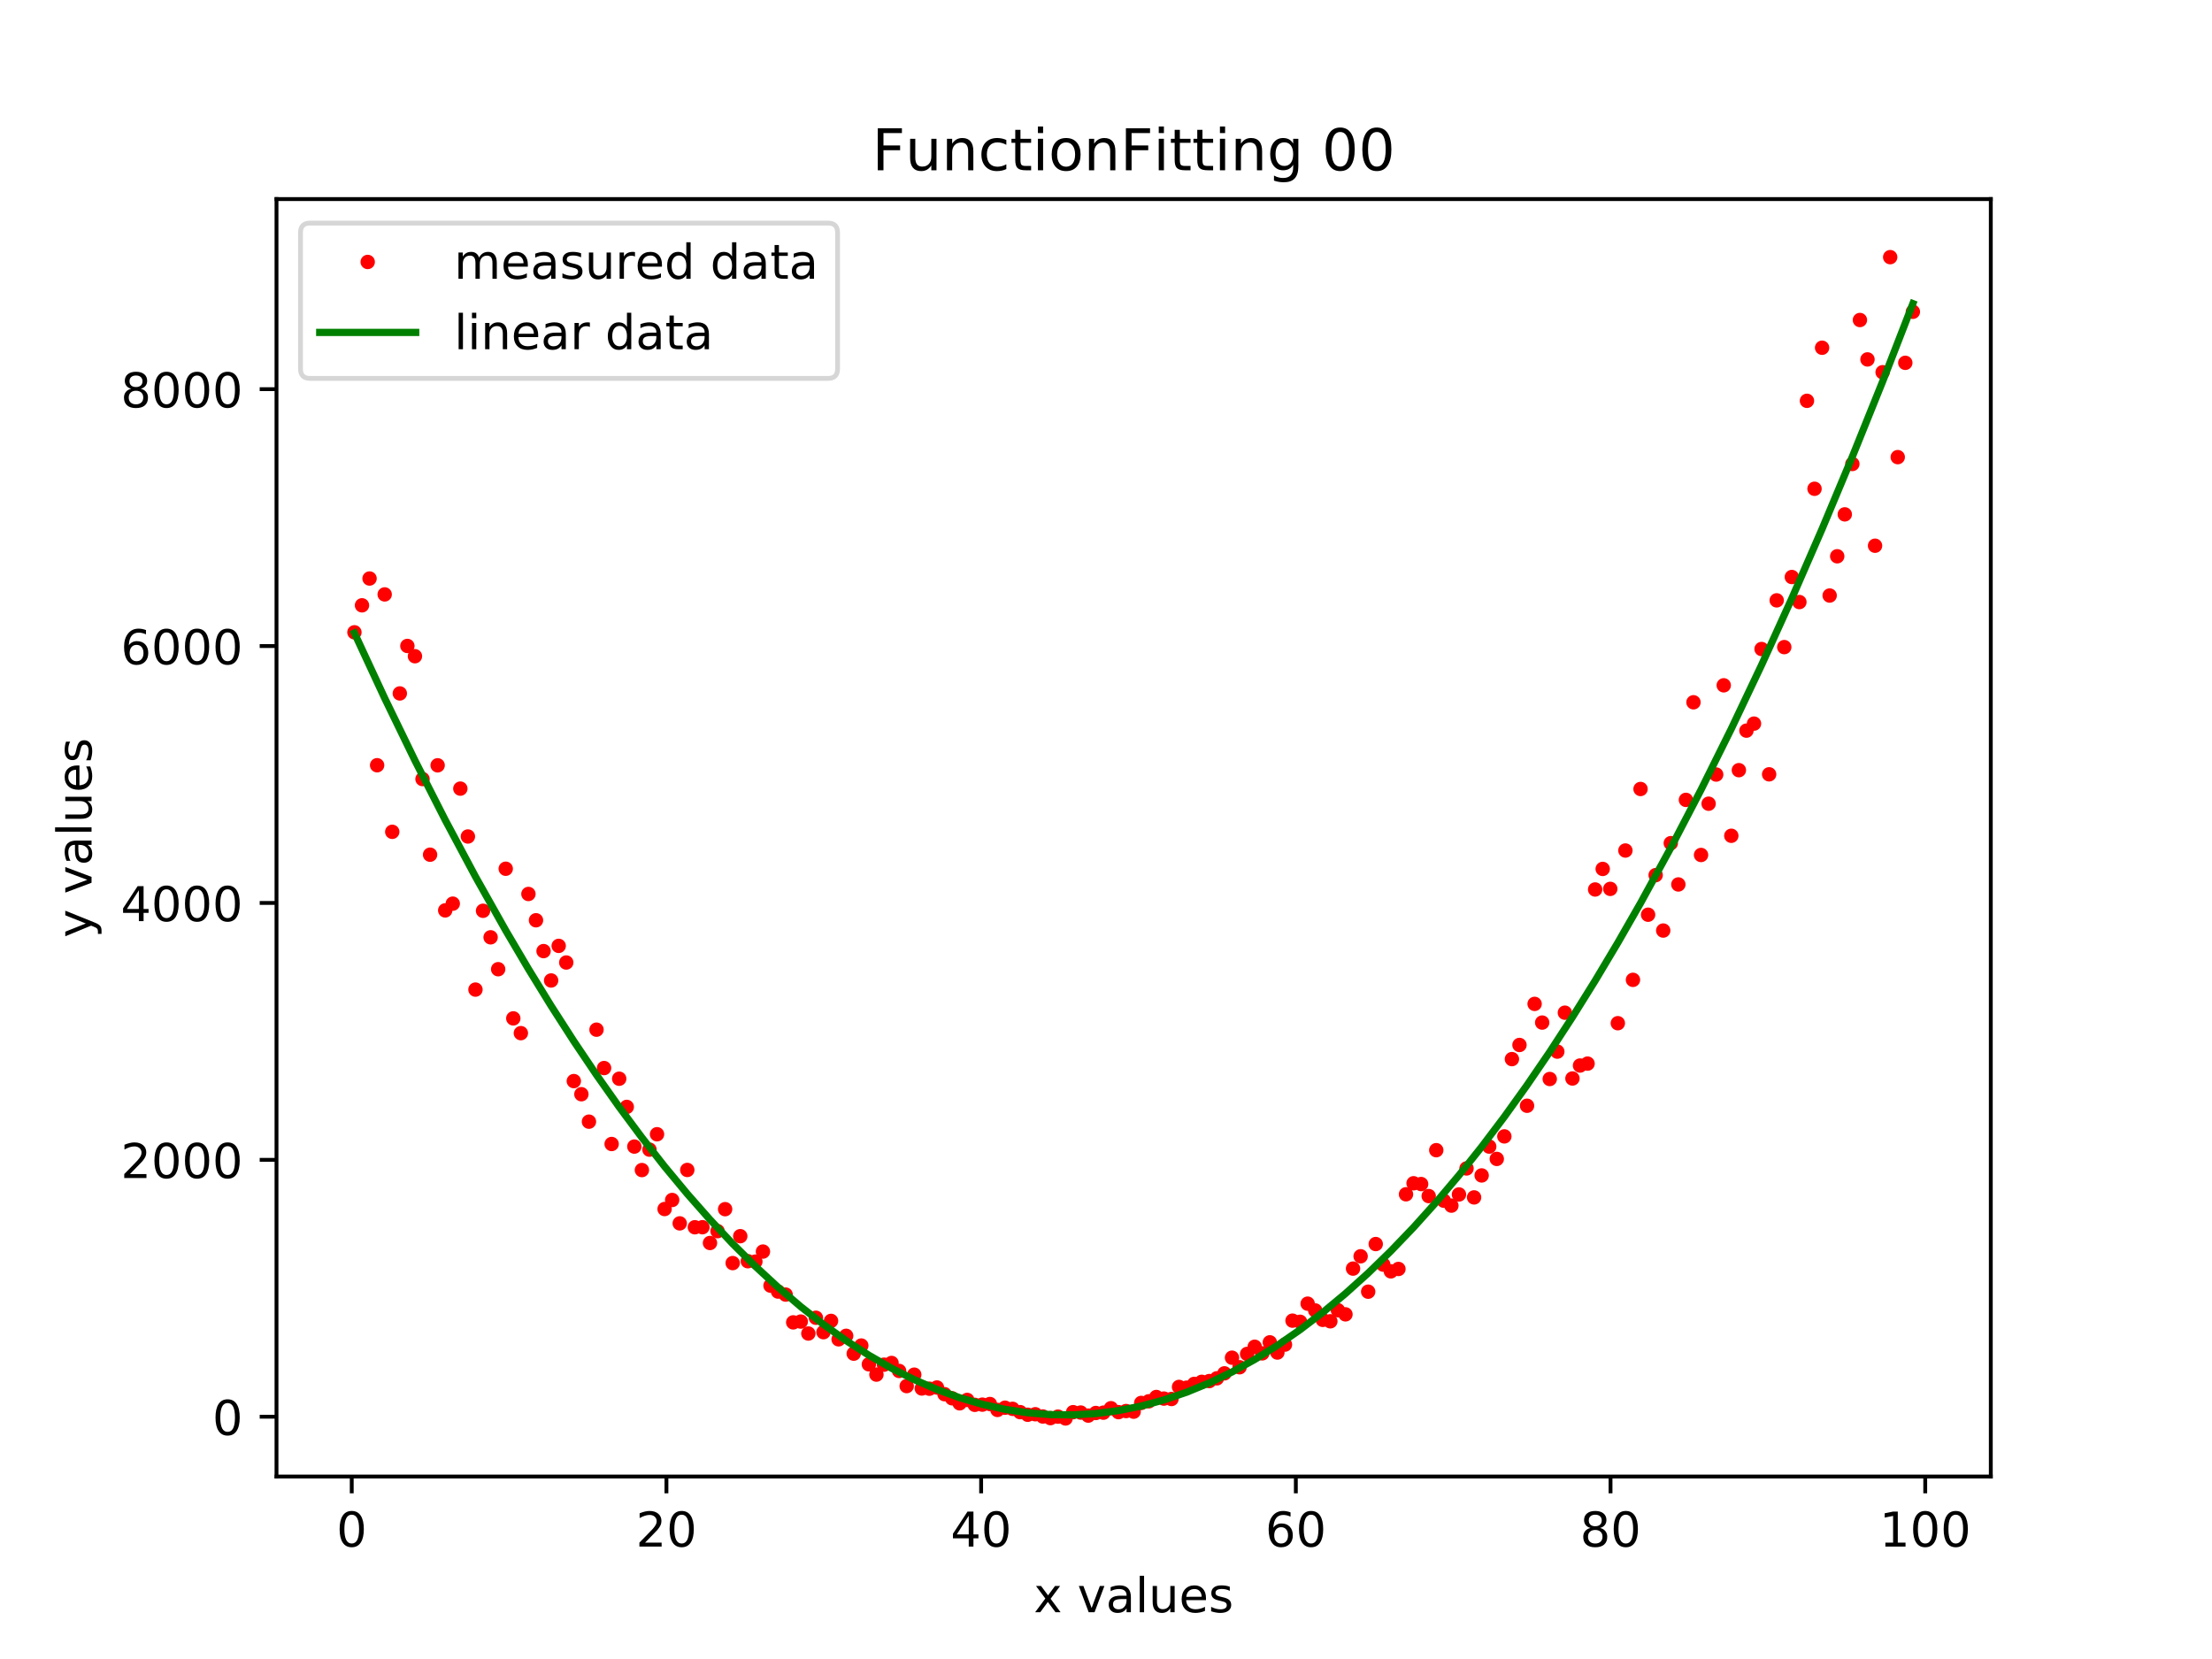 <?xml version="1.0" encoding="utf-8" standalone="no"?>
<!DOCTYPE svg PUBLIC "-//W3C//DTD SVG 1.1//EN"
  "http://www.w3.org/Graphics/SVG/1.1/DTD/svg11.dtd">
<!-- Created with matplotlib (https://matplotlib.org/) -->
<svg height="345.6pt" version="1.1" viewBox="0 0 460.8 345.6" width="460.8pt" xmlns="http://www.w3.org/2000/svg" xmlns:xlink="http://www.w3.org/1999/xlink">
 <defs>
  <style type="text/css">
*{stroke-linecap:butt;stroke-linejoin:round;}
  </style>
 </defs>
 <g id="figure_1">
  <g id="patch_1">
   <path d="M 0 345.6 
L 460.8 345.6 
L 460.8 0 
L 0 0 
z
" style="fill:#ffffff;"/>
  </g>
  <g id="axes_1">
   <g id="patch_2">
    <path d="M 57.6 307.584 
L 414.72 307.584 
L 414.72 41.472 
L 57.6 41.472 
z
" style="fill:#ffffff;"/>
   </g>
   <g id="matplotlib.axis_1">
    <g id="xtick_1">
     <g id="line2d_1">
      <defs>
       <path d="M 0 0 
L 0 3.5 
" id="mbe3a68abc4" style="stroke:#000000;stroke-width:0.8;"/>
      </defs>
      <g>
       <use style="stroke:#000000;stroke-width:0.8;" x="73.273" xlink:href="#mbe3a68abc4" y="307.584"/>
      </g>
     </g>
     <g id="text_1">
      <!-- 0 -->
      <defs>
       <path d="M 31.781 66.406 
Q 24.172 66.406 20.328 58.906 
Q 16.5 51.422 16.5 36.375 
Q 16.5 21.391 20.328 13.891 
Q 24.172 6.391 31.781 6.391 
Q 39.453 6.391 43.281 13.891 
Q 47.125 21.391 47.125 36.375 
Q 47.125 51.422 43.281 58.906 
Q 39.453 66.406 31.781 66.406 
z
M 31.781 74.219 
Q 44.047 74.219 50.516 64.516 
Q 56.984 54.828 56.984 36.375 
Q 56.984 17.969 50.516 8.266 
Q 44.047 -1.422 31.781 -1.422 
Q 19.531 -1.422 13.062 8.266 
Q 6.594 17.969 6.594 36.375 
Q 6.594 54.828 13.062 64.516 
Q 19.531 74.219 31.781 74.219 
z
" id="DejaVuSans-48"/>
      </defs>
      <g transform="translate(70.092 322.182)scale(0.1 -0.1)">
       <use xlink:href="#DejaVuSans-48"/>
      </g>
     </g>
    </g>
    <g id="xtick_2">
     <g id="line2d_2">
      <g>
       <use style="stroke:#000000;stroke-width:0.8;" x="138.831" xlink:href="#mbe3a68abc4" y="307.584"/>
      </g>
     </g>
     <g id="text_2">
      <!-- 20 -->
      <defs>
       <path d="M 19.188 8.297 
L 53.609 8.297 
L 53.609 0 
L 7.328 0 
L 7.328 8.297 
Q 12.938 14.109 22.625 23.891 
Q 32.328 33.688 34.812 36.531 
Q 39.547 41.844 41.422 45.531 
Q 43.312 49.219 43.312 52.781 
Q 43.312 58.594 39.234 62.25 
Q 35.156 65.922 28.609 65.922 
Q 23.969 65.922 18.812 64.312 
Q 13.672 62.703 7.812 59.422 
L 7.812 69.391 
Q 13.766 71.781 18.938 73 
Q 24.125 74.219 28.422 74.219 
Q 39.75 74.219 46.484 68.547 
Q 53.219 62.891 53.219 53.422 
Q 53.219 48.922 51.531 44.891 
Q 49.859 40.875 45.406 35.406 
Q 44.188 33.984 37.641 27.219 
Q 31.109 20.453 19.188 8.297 
z
" id="DejaVuSans-50"/>
      </defs>
      <g transform="translate(132.468 322.182)scale(0.1 -0.1)">
       <use xlink:href="#DejaVuSans-50"/>
       <use x="63.623" xlink:href="#DejaVuSans-48"/>
      </g>
     </g>
    </g>
    <g id="xtick_3">
     <g id="line2d_3">
      <g>
       <use style="stroke:#000000;stroke-width:0.8;" x="204.388" xlink:href="#mbe3a68abc4" y="307.584"/>
      </g>
     </g>
     <g id="text_3">
      <!-- 40 -->
      <defs>
       <path d="M 37.797 64.312 
L 12.891 25.391 
L 37.797 25.391 
z
M 35.203 72.906 
L 47.609 72.906 
L 47.609 25.391 
L 58.016 25.391 
L 58.016 17.188 
L 47.609 17.188 
L 47.609 0 
L 37.797 0 
L 37.797 17.188 
L 4.891 17.188 
L 4.891 26.703 
z
" id="DejaVuSans-52"/>
      </defs>
      <g transform="translate(198.026 322.182)scale(0.1 -0.1)">
       <use xlink:href="#DejaVuSans-52"/>
       <use x="63.623" xlink:href="#DejaVuSans-48"/>
      </g>
     </g>
    </g>
    <g id="xtick_4">
     <g id="line2d_4">
      <g>
       <use style="stroke:#000000;stroke-width:0.8;" x="269.946" xlink:href="#mbe3a68abc4" y="307.584"/>
      </g>
     </g>
     <g id="text_4">
      <!-- 60 -->
      <defs>
       <path d="M 33.016 40.375 
Q 26.375 40.375 22.484 35.828 
Q 18.609 31.297 18.609 23.391 
Q 18.609 15.531 22.484 10.953 
Q 26.375 6.391 33.016 6.391 
Q 39.656 6.391 43.531 10.953 
Q 47.406 15.531 47.406 23.391 
Q 47.406 31.297 43.531 35.828 
Q 39.656 40.375 33.016 40.375 
z
M 52.594 71.297 
L 52.594 62.312 
Q 48.875 64.062 45.094 64.984 
Q 41.312 65.922 37.594 65.922 
Q 27.828 65.922 22.672 59.328 
Q 17.531 52.734 16.797 39.406 
Q 19.672 43.656 24.016 45.922 
Q 28.375 48.188 33.594 48.188 
Q 44.578 48.188 50.953 41.516 
Q 57.328 34.859 57.328 23.391 
Q 57.328 12.156 50.688 5.359 
Q 44.047 -1.422 33.016 -1.422 
Q 20.359 -1.422 13.672 8.266 
Q 6.984 17.969 6.984 36.375 
Q 6.984 53.656 15.188 63.938 
Q 23.391 74.219 37.203 74.219 
Q 40.922 74.219 44.703 73.484 
Q 48.484 72.75 52.594 71.297 
z
" id="DejaVuSans-54"/>
      </defs>
      <g transform="translate(263.583 322.182)scale(0.1 -0.1)">
       <use xlink:href="#DejaVuSans-54"/>
       <use x="63.623" xlink:href="#DejaVuSans-48"/>
      </g>
     </g>
    </g>
    <g id="xtick_5">
     <g id="line2d_5">
      <g>
       <use style="stroke:#000000;stroke-width:0.8;" x="335.503" xlink:href="#mbe3a68abc4" y="307.584"/>
      </g>
     </g>
     <g id="text_5">
      <!-- 80 -->
      <defs>
       <path d="M 31.781 34.625 
Q 24.75 34.625 20.719 30.859 
Q 16.703 27.094 16.703 20.516 
Q 16.703 13.922 20.719 10.156 
Q 24.75 6.391 31.781 6.391 
Q 38.812 6.391 42.859 10.172 
Q 46.922 13.969 46.922 20.516 
Q 46.922 27.094 42.891 30.859 
Q 38.875 34.625 31.781 34.625 
z
M 21.922 38.812 
Q 15.578 40.375 12.031 44.719 
Q 8.5 49.078 8.5 55.328 
Q 8.5 64.062 14.719 69.141 
Q 20.953 74.219 31.781 74.219 
Q 42.672 74.219 48.875 69.141 
Q 55.078 64.062 55.078 55.328 
Q 55.078 49.078 51.531 44.719 
Q 48 40.375 41.703 38.812 
Q 48.828 37.156 52.797 32.312 
Q 56.781 27.484 56.781 20.516 
Q 56.781 9.906 50.312 4.234 
Q 43.844 -1.422 31.781 -1.422 
Q 19.734 -1.422 13.25 4.234 
Q 6.781 9.906 6.781 20.516 
Q 6.781 27.484 10.781 32.312 
Q 14.797 37.156 21.922 38.812 
z
M 18.312 54.391 
Q 18.312 48.734 21.844 45.562 
Q 25.391 42.391 31.781 42.391 
Q 38.141 42.391 41.719 45.562 
Q 45.312 48.734 45.312 54.391 
Q 45.312 60.062 41.719 63.234 
Q 38.141 66.406 31.781 66.406 
Q 25.391 66.406 21.844 63.234 
Q 18.312 60.062 18.312 54.391 
z
" id="DejaVuSans-56"/>
      </defs>
      <g transform="translate(329.141 322.182)scale(0.1 -0.1)">
       <use xlink:href="#DejaVuSans-56"/>
       <use x="63.623" xlink:href="#DejaVuSans-48"/>
      </g>
     </g>
    </g>
    <g id="xtick_6">
     <g id="line2d_6">
      <g>
       <use style="stroke:#000000;stroke-width:0.8;" x="401.061" xlink:href="#mbe3a68abc4" y="307.584"/>
      </g>
     </g>
     <g id="text_6">
      <!-- 100 -->
      <defs>
       <path d="M 12.406 8.297 
L 28.516 8.297 
L 28.516 63.922 
L 10.984 60.406 
L 10.984 69.391 
L 28.422 72.906 
L 38.281 72.906 
L 38.281 8.297 
L 54.391 8.297 
L 54.391 0 
L 12.406 0 
z
" id="DejaVuSans-49"/>
      </defs>
      <g transform="translate(391.517 322.182)scale(0.1 -0.1)">
       <use xlink:href="#DejaVuSans-49"/>
       <use x="63.623" xlink:href="#DejaVuSans-48"/>
       <use x="127.246" xlink:href="#DejaVuSans-48"/>
      </g>
     </g>
    </g>
    <g id="text_7">
     <!-- x values -->
     <defs>
      <path d="M 54.891 54.688 
L 35.109 28.078 
L 55.906 0 
L 45.312 0 
L 29.391 21.484 
L 13.484 0 
L 2.875 0 
L 24.125 28.609 
L 4.688 54.688 
L 15.281 54.688 
L 29.781 35.203 
L 44.281 54.688 
z
" id="DejaVuSans-120"/>
      <path id="DejaVuSans-32"/>
      <path d="M 2.984 54.688 
L 12.5 54.688 
L 29.594 8.797 
L 46.688 54.688 
L 56.203 54.688 
L 35.688 0 
L 23.484 0 
z
" id="DejaVuSans-118"/>
      <path d="M 34.281 27.484 
Q 23.391 27.484 19.188 25 
Q 14.984 22.516 14.984 16.5 
Q 14.984 11.719 18.141 8.906 
Q 21.297 6.109 26.703 6.109 
Q 34.188 6.109 38.703 11.406 
Q 43.219 16.703 43.219 25.484 
L 43.219 27.484 
z
M 52.203 31.203 
L 52.203 0 
L 43.219 0 
L 43.219 8.297 
Q 40.141 3.328 35.547 0.953 
Q 30.953 -1.422 24.312 -1.422 
Q 15.922 -1.422 10.953 3.297 
Q 6 8.016 6 15.922 
Q 6 25.141 12.172 29.828 
Q 18.359 34.516 30.609 34.516 
L 43.219 34.516 
L 43.219 35.406 
Q 43.219 41.609 39.141 45 
Q 35.062 48.391 27.688 48.391 
Q 23 48.391 18.547 47.266 
Q 14.109 46.141 10.016 43.891 
L 10.016 52.203 
Q 14.938 54.109 19.578 55.047 
Q 24.219 56 28.609 56 
Q 40.484 56 46.344 49.844 
Q 52.203 43.703 52.203 31.203 
z
" id="DejaVuSans-97"/>
      <path d="M 9.422 75.984 
L 18.406 75.984 
L 18.406 0 
L 9.422 0 
z
" id="DejaVuSans-108"/>
      <path d="M 8.5 21.578 
L 8.5 54.688 
L 17.484 54.688 
L 17.484 21.922 
Q 17.484 14.156 20.5 10.266 
Q 23.531 6.391 29.594 6.391 
Q 36.859 6.391 41.078 11.031 
Q 45.312 15.672 45.312 23.688 
L 45.312 54.688 
L 54.297 54.688 
L 54.297 0 
L 45.312 0 
L 45.312 8.406 
Q 42.047 3.422 37.719 1 
Q 33.406 -1.422 27.688 -1.422 
Q 18.266 -1.422 13.375 4.438 
Q 8.5 10.297 8.5 21.578 
z
M 31.109 56 
z
" id="DejaVuSans-117"/>
      <path d="M 56.203 29.594 
L 56.203 25.203 
L 14.891 25.203 
Q 15.484 15.922 20.484 11.062 
Q 25.484 6.203 34.422 6.203 
Q 39.594 6.203 44.453 7.469 
Q 49.312 8.734 54.109 11.281 
L 54.109 2.781 
Q 49.266 0.734 44.188 -0.344 
Q 39.109 -1.422 33.891 -1.422 
Q 20.797 -1.422 13.156 6.188 
Q 5.516 13.812 5.516 26.812 
Q 5.516 40.234 12.766 48.109 
Q 20.016 56 32.328 56 
Q 43.359 56 49.781 48.891 
Q 56.203 41.797 56.203 29.594 
z
M 47.219 32.234 
Q 47.125 39.594 43.094 43.984 
Q 39.062 48.391 32.422 48.391 
Q 24.906 48.391 20.391 44.141 
Q 15.875 39.891 15.188 32.172 
z
" id="DejaVuSans-101"/>
      <path d="M 44.281 53.078 
L 44.281 44.578 
Q 40.484 46.531 36.375 47.5 
Q 32.281 48.484 27.875 48.484 
Q 21.188 48.484 17.844 46.438 
Q 14.5 44.391 14.5 40.281 
Q 14.5 37.156 16.891 35.375 
Q 19.281 33.594 26.516 31.984 
L 29.594 31.297 
Q 39.156 29.25 43.188 25.516 
Q 47.219 21.781 47.219 15.094 
Q 47.219 7.469 41.188 3.016 
Q 35.156 -1.422 24.609 -1.422 
Q 20.219 -1.422 15.453 -0.562 
Q 10.688 0.297 5.422 2 
L 5.422 11.281 
Q 10.406 8.688 15.234 7.391 
Q 20.062 6.109 24.812 6.109 
Q 31.156 6.109 34.562 8.281 
Q 37.984 10.453 37.984 14.406 
Q 37.984 18.062 35.516 20.016 
Q 33.062 21.969 24.703 23.781 
L 21.578 24.516 
Q 13.234 26.266 9.516 29.906 
Q 5.812 33.547 5.812 39.891 
Q 5.812 47.609 11.281 51.797 
Q 16.75 56 26.812 56 
Q 31.781 56 36.172 55.266 
Q 40.578 54.547 44.281 53.078 
z
" id="DejaVuSans-115"/>
     </defs>
     <g transform="translate(215.349 335.861)scale(0.1 -0.1)">
      <use xlink:href="#DejaVuSans-120"/>
      <use x="59.18" xlink:href="#DejaVuSans-32"/>
      <use x="90.967" xlink:href="#DejaVuSans-118"/>
      <use x="150.146" xlink:href="#DejaVuSans-97"/>
      <use x="211.426" xlink:href="#DejaVuSans-108"/>
      <use x="239.209" xlink:href="#DejaVuSans-117"/>
      <use x="302.588" xlink:href="#DejaVuSans-101"/>
      <use x="364.111" xlink:href="#DejaVuSans-115"/>
     </g>
    </g>
   </g>
   <g id="matplotlib.axis_2">
    <g id="ytick_1">
     <g id="line2d_7">
      <defs>
       <path d="M 0 0 
L -3.5 0 
" id="mc92d2b33d2" style="stroke:#000000;stroke-width:0.8;"/>
      </defs>
      <g>
       <use style="stroke:#000000;stroke-width:0.8;" x="57.6" xlink:href="#mc92d2b33d2" y="295.123"/>
      </g>
     </g>
     <g id="text_8">
      <!-- 0 -->
      <g transform="translate(44.237 298.923)scale(0.1 -0.1)">
       <use xlink:href="#DejaVuSans-48"/>
      </g>
     </g>
    </g>
    <g id="ytick_2">
     <g id="line2d_8">
      <g>
       <use style="stroke:#000000;stroke-width:0.8;" x="57.6" xlink:href="#mc92d2b33d2" y="241.609"/>
      </g>
     </g>
     <g id="text_9">
      <!-- 2000 -->
      <g transform="translate(25.15 245.408)scale(0.1 -0.1)">
       <use xlink:href="#DejaVuSans-50"/>
       <use x="63.623" xlink:href="#DejaVuSans-48"/>
       <use x="127.246" xlink:href="#DejaVuSans-48"/>
       <use x="190.869" xlink:href="#DejaVuSans-48"/>
      </g>
     </g>
    </g>
    <g id="ytick_3">
     <g id="line2d_9">
      <g>
       <use style="stroke:#000000;stroke-width:0.8;" x="57.6" xlink:href="#mc92d2b33d2" y="188.095"/>
      </g>
     </g>
     <g id="text_10">
      <!-- 4000 -->
      <g transform="translate(25.15 191.894)scale(0.1 -0.1)">
       <use xlink:href="#DejaVuSans-52"/>
       <use x="63.623" xlink:href="#DejaVuSans-48"/>
       <use x="127.246" xlink:href="#DejaVuSans-48"/>
       <use x="190.869" xlink:href="#DejaVuSans-48"/>
      </g>
     </g>
    </g>
    <g id="ytick_4">
     <g id="line2d_10">
      <g>
       <use style="stroke:#000000;stroke-width:0.8;" x="57.6" xlink:href="#mc92d2b33d2" y="134.581"/>
      </g>
     </g>
     <g id="text_11">
      <!-- 6000 -->
      <g transform="translate(25.15 138.38)scale(0.1 -0.1)">
       <use xlink:href="#DejaVuSans-54"/>
       <use x="63.623" xlink:href="#DejaVuSans-48"/>
       <use x="127.246" xlink:href="#DejaVuSans-48"/>
       <use x="190.869" xlink:href="#DejaVuSans-48"/>
      </g>
     </g>
    </g>
    <g id="ytick_5">
     <g id="line2d_11">
      <g>
       <use style="stroke:#000000;stroke-width:0.8;" x="57.6" xlink:href="#mc92d2b33d2" y="81.067"/>
      </g>
     </g>
     <g id="text_12">
      <!-- 8000 -->
      <g transform="translate(25.15 84.866)scale(0.1 -0.1)">
       <use xlink:href="#DejaVuSans-56"/>
       <use x="63.623" xlink:href="#DejaVuSans-48"/>
       <use x="127.246" xlink:href="#DejaVuSans-48"/>
       <use x="190.869" xlink:href="#DejaVuSans-48"/>
      </g>
     </g>
    </g>
    <g id="text_13">
     <!-- y values -->
     <defs>
      <path d="M 32.172 -5.078 
Q 28.375 -14.844 24.75 -17.812 
Q 21.141 -20.797 15.094 -20.797 
L 7.906 -20.797 
L 7.906 -13.281 
L 13.188 -13.281 
Q 16.891 -13.281 18.938 -11.516 
Q 21 -9.766 23.484 -3.219 
L 25.094 0.875 
L 2.984 54.688 
L 12.5 54.688 
L 29.594 11.922 
L 46.688 54.688 
L 56.203 54.688 
z
" id="DejaVuSans-121"/>
     </defs>
     <g transform="translate(19.07 195.339)rotate(-90)scale(0.1 -0.1)">
      <use xlink:href="#DejaVuSans-121"/>
      <use x="59.18" xlink:href="#DejaVuSans-32"/>
      <use x="90.967" xlink:href="#DejaVuSans-118"/>
      <use x="150.146" xlink:href="#DejaVuSans-97"/>
      <use x="211.426" xlink:href="#DejaVuSans-108"/>
      <use x="239.209" xlink:href="#DejaVuSans-117"/>
      <use x="302.588" xlink:href="#DejaVuSans-101"/>
      <use x="364.111" xlink:href="#DejaVuSans-115"/>
     </g>
    </g>
   </g>
   <g id="line2d_12">
    <defs>
     <path d="M 0 1 
C 0.265 1 0.52 0.895 0.707 0.707 
C 0.895 0.52 1 0.265 1 0 
C 1 -0.265 0.895 -0.52 0.707 -0.707 
C 0.52 -0.895 0.265 -1 0 -1 
C -0.265 -1 -0.52 -0.895 -0.707 -0.707 
C -0.895 -0.52 -1 -0.265 -1 0 
C -1 0.265 -0.895 0.52 -0.707 0.707 
C -0.52 0.895 -0.265 1 0 1 
z
" id="mddf717f06f" style="stroke:#ff0000;"/>
    </defs>
    <g clip-path="url(#p5674c375b1)">
     <use style="fill:#ff0000;stroke:#ff0000;" x="73.833" xlink:href="#mddf717f06f" y="131.724"/>
     <use style="fill:#ff0000;stroke:#ff0000;" x="75.409" xlink:href="#mddf717f06f" y="126.1"/>
     <use style="fill:#ff0000;stroke:#ff0000;" x="76.985" xlink:href="#mddf717f06f" y="120.515"/>
     <use style="fill:#ff0000;stroke:#ff0000;" x="78.561" xlink:href="#mddf717f06f" y="159.413"/>
     <use style="fill:#ff0000;stroke:#ff0000;" x="80.137" xlink:href="#mddf717f06f" y="123.826"/>
     <use style="fill:#ff0000;stroke:#ff0000;" x="81.713" xlink:href="#mddf717f06f" y="173.284"/>
     <use style="fill:#ff0000;stroke:#ff0000;" x="83.289" xlink:href="#mddf717f06f" y="144.454"/>
     <use style="fill:#ff0000;stroke:#ff0000;" x="84.865" xlink:href="#mddf717f06f" y="134.564"/>
     <use style="fill:#ff0000;stroke:#ff0000;" x="86.441" xlink:href="#mddf717f06f" y="136.701"/>
     <use style="fill:#ff0000;stroke:#ff0000;" x="88.017" xlink:href="#mddf717f06f" y="162.288"/>
     <use style="fill:#ff0000;stroke:#ff0000;" x="89.593" xlink:href="#mddf717f06f" y="178.049"/>
     <use style="fill:#ff0000;stroke:#ff0000;" x="91.169" xlink:href="#mddf717f06f" y="159.429"/>
     <use style="fill:#ff0000;stroke:#ff0000;" x="92.745" xlink:href="#mddf717f06f" y="189.651"/>
     <use style="fill:#ff0000;stroke:#ff0000;" x="94.321" xlink:href="#mddf717f06f" y="188.249"/>
     <use style="fill:#ff0000;stroke:#ff0000;" x="95.897" xlink:href="#mddf717f06f" y="164.284"/>
     <use style="fill:#ff0000;stroke:#ff0000;" x="97.473" xlink:href="#mddf717f06f" y="174.259"/>
     <use style="fill:#ff0000;stroke:#ff0000;" x="99.049" xlink:href="#mddf717f06f" y="206.151"/>
     <use style="fill:#ff0000;stroke:#ff0000;" x="100.625" xlink:href="#mddf717f06f" y="189.733"/>
     <use style="fill:#ff0000;stroke:#ff0000;" x="102.201" xlink:href="#mddf717f06f" y="195.26"/>
     <use style="fill:#ff0000;stroke:#ff0000;" x="103.777" xlink:href="#mddf717f06f" y="201.904"/>
     <use style="fill:#ff0000;stroke:#ff0000;" x="105.353" xlink:href="#mddf717f06f" y="180.975"/>
     <use style="fill:#ff0000;stroke:#ff0000;" x="106.929" xlink:href="#mddf717f06f" y="212.149"/>
     <use style="fill:#ff0000;stroke:#ff0000;" x="108.505" xlink:href="#mddf717f06f" y="215.222"/>
     <use style="fill:#ff0000;stroke:#ff0000;" x="110.081" xlink:href="#mddf717f06f" y="186.231"/>
     <use style="fill:#ff0000;stroke:#ff0000;" x="111.657" xlink:href="#mddf717f06f" y="191.709"/>
     <use style="fill:#ff0000;stroke:#ff0000;" x="113.233" xlink:href="#mddf717f06f" y="198.13"/>
     <use style="fill:#ff0000;stroke:#ff0000;" x="114.809" xlink:href="#mddf717f06f" y="204.252"/>
     <use style="fill:#ff0000;stroke:#ff0000;" x="116.385" xlink:href="#mddf717f06f" y="197.044"/>
     <use style="fill:#ff0000;stroke:#ff0000;" x="117.961" xlink:href="#mddf717f06f" y="200.507"/>
     <use style="fill:#ff0000;stroke:#ff0000;" x="119.537" xlink:href="#mddf717f06f" y="225.211"/>
     <use style="fill:#ff0000;stroke:#ff0000;" x="121.113" xlink:href="#mddf717f06f" y="227.946"/>
     <use style="fill:#ff0000;stroke:#ff0000;" x="122.689" xlink:href="#mddf717f06f" y="233.663"/>
     <use style="fill:#ff0000;stroke:#ff0000;" x="124.265" xlink:href="#mddf717f06f" y="214.499"/>
     <use style="fill:#ff0000;stroke:#ff0000;" x="125.84" xlink:href="#mddf717f06f" y="222.495"/>
     <use style="fill:#ff0000;stroke:#ff0000;" x="127.416" xlink:href="#mddf717f06f" y="238.317"/>
     <use style="fill:#ff0000;stroke:#ff0000;" x="128.992" xlink:href="#mddf717f06f" y="224.718"/>
     <use style="fill:#ff0000;stroke:#ff0000;" x="130.568" xlink:href="#mddf717f06f" y="230.588"/>
     <use style="fill:#ff0000;stroke:#ff0000;" x="132.144" xlink:href="#mddf717f06f" y="238.852"/>
     <use style="fill:#ff0000;stroke:#ff0000;" x="133.72" xlink:href="#mddf717f06f" y="243.747"/>
     <use style="fill:#ff0000;stroke:#ff0000;" x="135.296" xlink:href="#mddf717f06f" y="239.49"/>
     <use style="fill:#ff0000;stroke:#ff0000;" x="136.872" xlink:href="#mddf717f06f" y="236.284"/>
     <use style="fill:#ff0000;stroke:#ff0000;" x="138.448" xlink:href="#mddf717f06f" y="251.864"/>
     <use style="fill:#ff0000;stroke:#ff0000;" x="140.024" xlink:href="#mddf717f06f" y="249.98"/>
     <use style="fill:#ff0000;stroke:#ff0000;" x="141.6" xlink:href="#mddf717f06f" y="254.85"/>
     <use style="fill:#ff0000;stroke:#ff0000;" x="143.176" xlink:href="#mddf717f06f" y="243.722"/>
     <use style="fill:#ff0000;stroke:#ff0000;" x="144.752" xlink:href="#mddf717f06f" y="255.66"/>
     <use style="fill:#ff0000;stroke:#ff0000;" x="146.328" xlink:href="#mddf717f06f" y="255.65"/>
     <use style="fill:#ff0000;stroke:#ff0000;" x="147.904" xlink:href="#mddf717f06f" y="258.938"/>
     <use style="fill:#ff0000;stroke:#ff0000;" x="149.48" xlink:href="#mddf717f06f" y="256.469"/>
     <use style="fill:#ff0000;stroke:#ff0000;" x="151.056" xlink:href="#mddf717f06f" y="251.892"/>
     <use style="fill:#ff0000;stroke:#ff0000;" x="152.632" xlink:href="#mddf717f06f" y="263.125"/>
     <use style="fill:#ff0000;stroke:#ff0000;" x="154.208" xlink:href="#mddf717f06f" y="257.52"/>
     <use style="fill:#ff0000;stroke:#ff0000;" x="155.784" xlink:href="#mddf717f06f" y="262.732"/>
     <use style="fill:#ff0000;stroke:#ff0000;" x="157.36" xlink:href="#mddf717f06f" y="262.817"/>
     <use style="fill:#ff0000;stroke:#ff0000;" x="158.936" xlink:href="#mddf717f06f" y="260.724"/>
     <use style="fill:#ff0000;stroke:#ff0000;" x="160.512" xlink:href="#mddf717f06f" y="267.82"/>
     <use style="fill:#ff0000;stroke:#ff0000;" x="162.088" xlink:href="#mddf717f06f" y="269.056"/>
     <use style="fill:#ff0000;stroke:#ff0000;" x="163.664" xlink:href="#mddf717f06f" y="269.687"/>
     <use style="fill:#ff0000;stroke:#ff0000;" x="165.24" xlink:href="#mddf717f06f" y="275.475"/>
     <use style="fill:#ff0000;stroke:#ff0000;" x="166.816" xlink:href="#mddf717f06f" y="275.306"/>
     <use style="fill:#ff0000;stroke:#ff0000;" x="168.392" xlink:href="#mddf717f06f" y="277.797"/>
     <use style="fill:#ff0000;stroke:#ff0000;" x="169.968" xlink:href="#mddf717f06f" y="274.512"/>
     <use style="fill:#ff0000;stroke:#ff0000;" x="171.544" xlink:href="#mddf717f06f" y="277.518"/>
     <use style="fill:#ff0000;stroke:#ff0000;" x="173.12" xlink:href="#mddf717f06f" y="275.167"/>
     <use style="fill:#ff0000;stroke:#ff0000;" x="174.696" xlink:href="#mddf717f06f" y="279.004"/>
     <use style="fill:#ff0000;stroke:#ff0000;" x="176.272" xlink:href="#mddf717f06f" y="278.275"/>
     <use style="fill:#ff0000;stroke:#ff0000;" x="177.848" xlink:href="#mddf717f06f" y="281.99"/>
     <use style="fill:#ff0000;stroke:#ff0000;" x="179.424" xlink:href="#mddf717f06f" y="280.3"/>
     <use style="fill:#ff0000;stroke:#ff0000;" x="181" xlink:href="#mddf717f06f" y="284.213"/>
     <use style="fill:#ff0000;stroke:#ff0000;" x="182.576" xlink:href="#mddf717f06f" y="286.355"/>
     <use style="fill:#ff0000;stroke:#ff0000;" x="184.152" xlink:href="#mddf717f06f" y="284.288"/>
     <use style="fill:#ff0000;stroke:#ff0000;" x="185.728" xlink:href="#mddf717f06f" y="283.931"/>
     <use style="fill:#ff0000;stroke:#ff0000;" x="187.304" xlink:href="#mddf717f06f" y="285.593"/>
     <use style="fill:#ff0000;stroke:#ff0000;" x="188.88" xlink:href="#mddf717f06f" y="288.746"/>
     <use style="fill:#ff0000;stroke:#ff0000;" x="190.456" xlink:href="#mddf717f06f" y="286.368"/>
     <use style="fill:#ff0000;stroke:#ff0000;" x="192.032" xlink:href="#mddf717f06f" y="289.247"/>
     <use style="fill:#ff0000;stroke:#ff0000;" x="193.608" xlink:href="#mddf717f06f" y="289.292"/>
     <use style="fill:#ff0000;stroke:#ff0000;" x="195.184" xlink:href="#mddf717f06f" y="289.04"/>
     <use style="fill:#ff0000;stroke:#ff0000;" x="196.76" xlink:href="#mddf717f06f" y="290.432"/>
     <use style="fill:#ff0000;stroke:#ff0000;" x="198.336" xlink:href="#mddf717f06f" y="291.288"/>
     <use style="fill:#ff0000;stroke:#ff0000;" x="199.912" xlink:href="#mddf717f06f" y="292.337"/>
     <use style="fill:#ff0000;stroke:#ff0000;" x="201.488" xlink:href="#mddf717f06f" y="291.63"/>
     <use style="fill:#ff0000;stroke:#ff0000;" x="203.064" xlink:href="#mddf717f06f" y="292.651"/>
     <use style="fill:#ff0000;stroke:#ff0000;" x="204.64" xlink:href="#mddf717f06f" y="292.612"/>
     <use style="fill:#ff0000;stroke:#ff0000;" x="206.216" xlink:href="#mddf717f06f" y="292.484"/>
     <use style="fill:#ff0000;stroke:#ff0000;" x="207.792" xlink:href="#mddf717f06f" y="293.713"/>
     <use style="fill:#ff0000;stroke:#ff0000;" x="209.368" xlink:href="#mddf717f06f" y="293.251"/>
     <use style="fill:#ff0000;stroke:#ff0000;" x="210.944" xlink:href="#mddf717f06f" y="293.487"/>
     <use style="fill:#ff0000;stroke:#ff0000;" x="212.52" xlink:href="#mddf717f06f" y="294.177"/>
     <use style="fill:#ff0000;stroke:#ff0000;" x="214.096" xlink:href="#mddf717f06f" y="294.72"/>
     <use style="fill:#ff0000;stroke:#ff0000;" x="215.672" xlink:href="#mddf717f06f" y="294.612"/>
     <use style="fill:#ff0000;stroke:#ff0000;" x="217.248" xlink:href="#mddf717f06f" y="295.083"/>
     <use style="fill:#ff0000;stroke:#ff0000;" x="218.824" xlink:href="#mddf717f06f" y="295.418"/>
     <use style="fill:#ff0000;stroke:#ff0000;" x="220.4" xlink:href="#mddf717f06f" y="295.112"/>
     <use style="fill:#ff0000;stroke:#ff0000;" x="221.976" xlink:href="#mddf717f06f" y="295.488"/>
     <use style="fill:#ff0000;stroke:#ff0000;" x="223.552" xlink:href="#mddf717f06f" y="294.182"/>
     <use style="fill:#ff0000;stroke:#ff0000;" x="225.128" xlink:href="#mddf717f06f" y="294.261"/>
     <use style="fill:#ff0000;stroke:#ff0000;" x="226.704" xlink:href="#mddf717f06f" y="294.895"/>
     <use style="fill:#ff0000;stroke:#ff0000;" x="228.28" xlink:href="#mddf717f06f" y="294.352"/>
     <use style="fill:#ff0000;stroke:#ff0000;" x="229.856" xlink:href="#mddf717f06f" y="294.283"/>
     <use style="fill:#ff0000;stroke:#ff0000;" x="231.432" xlink:href="#mddf717f06f" y="293.357"/>
     <use style="fill:#ff0000;stroke:#ff0000;" x="233.008" xlink:href="#mddf717f06f" y="294.177"/>
     <use style="fill:#ff0000;stroke:#ff0000;" x="234.584" xlink:href="#mddf717f06f" y="293.948"/>
     <use style="fill:#ff0000;stroke:#ff0000;" x="236.16" xlink:href="#mddf717f06f" y="294.079"/>
     <use style="fill:#ff0000;stroke:#ff0000;" x="237.736" xlink:href="#mddf717f06f" y="292.258"/>
     <use style="fill:#ff0000;stroke:#ff0000;" x="239.312" xlink:href="#mddf717f06f" y="291.913"/>
     <use style="fill:#ff0000;stroke:#ff0000;" x="240.888" xlink:href="#mddf717f06f" y="291.019"/>
     <use style="fill:#ff0000;stroke:#ff0000;" x="242.464" xlink:href="#mddf717f06f" y="291.35"/>
     <use style="fill:#ff0000;stroke:#ff0000;" x="244.04" xlink:href="#mddf717f06f" y="291.438"/>
     <use style="fill:#ff0000;stroke:#ff0000;" x="245.616" xlink:href="#mddf717f06f" y="288.92"/>
     <use style="fill:#ff0000;stroke:#ff0000;" x="247.192" xlink:href="#mddf717f06f" y="289.079"/>
     <use style="fill:#ff0000;stroke:#ff0000;" x="248.768" xlink:href="#mddf717f06f" y="288.294"/>
     <use style="fill:#ff0000;stroke:#ff0000;" x="250.344" xlink:href="#mddf717f06f" y="287.861"/>
     <use style="fill:#ff0000;stroke:#ff0000;" x="251.92" xlink:href="#mddf717f06f" y="287.702"/>
     <use style="fill:#ff0000;stroke:#ff0000;" x="253.496" xlink:href="#mddf717f06f" y="287.129"/>
     <use style="fill:#ff0000;stroke:#ff0000;" x="255.072" xlink:href="#mddf717f06f" y="286.095"/>
     <use style="fill:#ff0000;stroke:#ff0000;" x="256.648" xlink:href="#mddf717f06f" y="282.833"/>
     <use style="fill:#ff0000;stroke:#ff0000;" x="258.224" xlink:href="#mddf717f06f" y="284.821"/>
     <use style="fill:#ff0000;stroke:#ff0000;" x="259.8" xlink:href="#mddf717f06f" y="282.046"/>
     <use style="fill:#ff0000;stroke:#ff0000;" x="261.376" xlink:href="#mddf717f06f" y="280.554"/>
     <use style="fill:#ff0000;stroke:#ff0000;" x="262.952" xlink:href="#mddf717f06f" y="281.929"/>
     <use style="fill:#ff0000;stroke:#ff0000;" x="264.528" xlink:href="#mddf717f06f" y="279.635"/>
     <use style="fill:#ff0000;stroke:#ff0000;" x="266.104" xlink:href="#mddf717f06f" y="281.758"/>
     <use style="fill:#ff0000;stroke:#ff0000;" x="267.68" xlink:href="#mddf717f06f" y="280.105"/>
     <use style="fill:#ff0000;stroke:#ff0000;" x="269.256" xlink:href="#mddf717f06f" y="275.116"/>
     <use style="fill:#ff0000;stroke:#ff0000;" x="270.832" xlink:href="#mddf717f06f" y="275.355"/>
     <use style="fill:#ff0000;stroke:#ff0000;" x="272.408" xlink:href="#mddf717f06f" y="271.577"/>
     <use style="fill:#ff0000;stroke:#ff0000;" x="273.984" xlink:href="#mddf717f06f" y="272.991"/>
     <use style="fill:#ff0000;stroke:#ff0000;" x="275.56" xlink:href="#mddf717f06f" y="274.952"/>
     <use style="fill:#ff0000;stroke:#ff0000;" x="277.136" xlink:href="#mddf717f06f" y="275.25"/>
     <use style="fill:#ff0000;stroke:#ff0000;" x="278.712" xlink:href="#mddf717f06f" y="272.942"/>
     <use style="fill:#ff0000;stroke:#ff0000;" x="280.288" xlink:href="#mddf717f06f" y="273.803"/>
     <use style="fill:#ff0000;stroke:#ff0000;" x="281.864" xlink:href="#mddf717f06f" y="264.272"/>
     <use style="fill:#ff0000;stroke:#ff0000;" x="283.44" xlink:href="#mddf717f06f" y="261.708"/>
     <use style="fill:#ff0000;stroke:#ff0000;" x="285.016" xlink:href="#mddf717f06f" y="269.081"/>
     <use style="fill:#ff0000;stroke:#ff0000;" x="286.592" xlink:href="#mddf717f06f" y="259.157"/>
     <use style="fill:#ff0000;stroke:#ff0000;" x="288.168" xlink:href="#mddf717f06f" y="263.452"/>
     <use style="fill:#ff0000;stroke:#ff0000;" x="289.744" xlink:href="#mddf717f06f" y="264.846"/>
     <use style="fill:#ff0000;stroke:#ff0000;" x="291.32" xlink:href="#mddf717f06f" y="264.348"/>
     <use style="fill:#ff0000;stroke:#ff0000;" x="292.896" xlink:href="#mddf717f06f" y="248.791"/>
     <use style="fill:#ff0000;stroke:#ff0000;" x="294.472" xlink:href="#mddf717f06f" y="246.495"/>
     <use style="fill:#ff0000;stroke:#ff0000;" x="296.048" xlink:href="#mddf717f06f" y="246.661"/>
     <use style="fill:#ff0000;stroke:#ff0000;" x="297.624" xlink:href="#mddf717f06f" y="249.161"/>
     <use style="fill:#ff0000;stroke:#ff0000;" x="299.2" xlink:href="#mddf717f06f" y="239.604"/>
     <use style="fill:#ff0000;stroke:#ff0000;" x="300.776" xlink:href="#mddf717f06f" y="250.126"/>
     <use style="fill:#ff0000;stroke:#ff0000;" x="302.352" xlink:href="#mddf717f06f" y="251.153"/>
     <use style="fill:#ff0000;stroke:#ff0000;" x="303.928" xlink:href="#mddf717f06f" y="248.828"/>
     <use style="fill:#ff0000;stroke:#ff0000;" x="305.504" xlink:href="#mddf717f06f" y="243.408"/>
     <use style="fill:#ff0000;stroke:#ff0000;" x="307.08" xlink:href="#mddf717f06f" y="249.441"/>
     <use style="fill:#ff0000;stroke:#ff0000;" x="308.656" xlink:href="#mddf717f06f" y="244.865"/>
     <use style="fill:#ff0000;stroke:#ff0000;" x="310.232" xlink:href="#mddf717f06f" y="238.853"/>
     <use style="fill:#ff0000;stroke:#ff0000;" x="311.808" xlink:href="#mddf717f06f" y="241.423"/>
     <use style="fill:#ff0000;stroke:#ff0000;" x="313.384" xlink:href="#mddf717f06f" y="236.731"/>
     <use style="fill:#ff0000;stroke:#ff0000;" x="314.96" xlink:href="#mddf717f06f" y="220.631"/>
     <use style="fill:#ff0000;stroke:#ff0000;" x="316.536" xlink:href="#mddf717f06f" y="217.687"/>
     <use style="fill:#ff0000;stroke:#ff0000;" x="318.112" xlink:href="#mddf717f06f" y="230.349"/>
     <use style="fill:#ff0000;stroke:#ff0000;" x="319.688" xlink:href="#mddf717f06f" y="209.129"/>
     <use style="fill:#ff0000;stroke:#ff0000;" x="321.264" xlink:href="#mddf717f06f" y="213.021"/>
     <use style="fill:#ff0000;stroke:#ff0000;" x="322.84" xlink:href="#mddf717f06f" y="224.776"/>
     <use style="fill:#ff0000;stroke:#ff0000;" x="324.416" xlink:href="#mddf717f06f" y="219.07"/>
     <use style="fill:#ff0000;stroke:#ff0000;" x="325.992" xlink:href="#mddf717f06f" y="210.961"/>
     <use style="fill:#ff0000;stroke:#ff0000;" x="327.568" xlink:href="#mddf717f06f" y="224.668"/>
     <use style="fill:#ff0000;stroke:#ff0000;" x="329.144" xlink:href="#mddf717f06f" y="221.972"/>
     <use style="fill:#ff0000;stroke:#ff0000;" x="330.72" xlink:href="#mddf717f06f" y="221.572"/>
     <use style="fill:#ff0000;stroke:#ff0000;" x="332.296" xlink:href="#mddf717f06f" y="185.296"/>
     <use style="fill:#ff0000;stroke:#ff0000;" x="333.872" xlink:href="#mddf717f06f" y="181.013"/>
     <use style="fill:#ff0000;stroke:#ff0000;" x="335.448" xlink:href="#mddf717f06f" y="185.169"/>
     <use style="fill:#ff0000;stroke:#ff0000;" x="337.024" xlink:href="#mddf717f06f" y="213.152"/>
     <use style="fill:#ff0000;stroke:#ff0000;" x="338.6" xlink:href="#mddf717f06f" y="177.179"/>
     <use style="fill:#ff0000;stroke:#ff0000;" x="340.176" xlink:href="#mddf717f06f" y="204.12"/>
     <use style="fill:#ff0000;stroke:#ff0000;" x="341.752" xlink:href="#mddf717f06f" y="164.361"/>
     <use style="fill:#ff0000;stroke:#ff0000;" x="343.328" xlink:href="#mddf717f06f" y="190.552"/>
     <use style="fill:#ff0000;stroke:#ff0000;" x="344.904" xlink:href="#mddf717f06f" y="182.307"/>
     <use style="fill:#ff0000;stroke:#ff0000;" x="346.48" xlink:href="#mddf717f06f" y="193.85"/>
     <use style="fill:#ff0000;stroke:#ff0000;" x="348.055" xlink:href="#mddf717f06f" y="175.646"/>
     <use style="fill:#ff0000;stroke:#ff0000;" x="349.631" xlink:href="#mddf717f06f" y="184.247"/>
     <use style="fill:#ff0000;stroke:#ff0000;" x="351.207" xlink:href="#mddf717f06f" y="166.629"/>
     <use style="fill:#ff0000;stroke:#ff0000;" x="352.783" xlink:href="#mddf717f06f" y="146.298"/>
     <use style="fill:#ff0000;stroke:#ff0000;" x="354.359" xlink:href="#mddf717f06f" y="178.108"/>
     <use style="fill:#ff0000;stroke:#ff0000;" x="355.935" xlink:href="#mddf717f06f" y="167.427"/>
     <use style="fill:#ff0000;stroke:#ff0000;" x="357.511" xlink:href="#mddf717f06f" y="161.351"/>
     <use style="fill:#ff0000;stroke:#ff0000;" x="359.087" xlink:href="#mddf717f06f" y="142.763"/>
     <use style="fill:#ff0000;stroke:#ff0000;" x="360.663" xlink:href="#mddf717f06f" y="174.108"/>
     <use style="fill:#ff0000;stroke:#ff0000;" x="362.239" xlink:href="#mddf717f06f" y="160.441"/>
     <use style="fill:#ff0000;stroke:#ff0000;" x="363.815" xlink:href="#mddf717f06f" y="152.204"/>
     <use style="fill:#ff0000;stroke:#ff0000;" x="365.391" xlink:href="#mddf717f06f" y="150.741"/>
     <use style="fill:#ff0000;stroke:#ff0000;" x="366.967" xlink:href="#mddf717f06f" y="135.201"/>
     <use style="fill:#ff0000;stroke:#ff0000;" x="368.543" xlink:href="#mddf717f06f" y="161.307"/>
     <use style="fill:#ff0000;stroke:#ff0000;" x="370.119" xlink:href="#mddf717f06f" y="125.065"/>
     <use style="fill:#ff0000;stroke:#ff0000;" x="371.695" xlink:href="#mddf717f06f" y="134.805"/>
     <use style="fill:#ff0000;stroke:#ff0000;" x="373.271" xlink:href="#mddf717f06f" y="120.203"/>
     <use style="fill:#ff0000;stroke:#ff0000;" x="374.847" xlink:href="#mddf717f06f" y="125.421"/>
     <use style="fill:#ff0000;stroke:#ff0000;" x="376.423" xlink:href="#mddf717f06f" y="83.499"/>
     <use style="fill:#ff0000;stroke:#ff0000;" x="377.999" xlink:href="#mddf717f06f" y="101.823"/>
     <use style="fill:#ff0000;stroke:#ff0000;" x="379.575" xlink:href="#mddf717f06f" y="72.44"/>
     <use style="fill:#ff0000;stroke:#ff0000;" x="381.151" xlink:href="#mddf717f06f" y="124.061"/>
     <use style="fill:#ff0000;stroke:#ff0000;" x="382.727" xlink:href="#mddf717f06f" y="115.883"/>
     <use style="fill:#ff0000;stroke:#ff0000;" x="384.303" xlink:href="#mddf717f06f" y="107.151"/>
     <use style="fill:#ff0000;stroke:#ff0000;" x="385.879" xlink:href="#mddf717f06f" y="96.654"/>
     <use style="fill:#ff0000;stroke:#ff0000;" x="387.455" xlink:href="#mddf717f06f" y="66.665"/>
     <use style="fill:#ff0000;stroke:#ff0000;" x="389.031" xlink:href="#mddf717f06f" y="74.874"/>
     <use style="fill:#ff0000;stroke:#ff0000;" x="390.607" xlink:href="#mddf717f06f" y="113.684"/>
     <use style="fill:#ff0000;stroke:#ff0000;" x="392.183" xlink:href="#mddf717f06f" y="77.541"/>
     <use style="fill:#ff0000;stroke:#ff0000;" x="393.759" xlink:href="#mddf717f06f" y="53.568"/>
     <use style="fill:#ff0000;stroke:#ff0000;" x="395.335" xlink:href="#mddf717f06f" y="95.229"/>
     <use style="fill:#ff0000;stroke:#ff0000;" x="396.911" xlink:href="#mddf717f06f" y="75.583"/>
     <use style="fill:#ff0000;stroke:#ff0000;" x="398.487" xlink:href="#mddf717f06f" y="64.951"/>
    </g>
   </g>
   <g id="line2d_13">
    <path clip-path="url(#p5674c375b1)" d="M 73.833 131.869 
L 80.137 145.441 
L 86.441 158.424 
L 92.745 170.816 
L 99.049 182.618 
L 105.353 193.829 
L 110.081 201.85 
L 114.809 209.539 
L 119.537 216.897 
L 124.265 223.922 
L 128.992 230.615 
L 133.72 236.976 
L 138.448 243.005 
L 143.176 248.702 
L 147.904 254.066 
L 152.632 259.099 
L 157.36 263.8 
L 162.088 268.169 
L 166.816 272.205 
L 171.544 275.91 
L 176.272 279.283 
L 181 282.323 
L 185.728 285.032 
L 190.456 287.408 
L 195.184 289.452 
L 199.912 291.165 
L 204.64 292.545 
L 209.368 293.593 
L 214.096 294.309 
L 218.824 294.694 
L 223.552 294.746 
L 228.28 294.466 
L 233.008 293.854 
L 237.736 292.91 
L 242.464 291.634 
L 247.192 290.026 
L 251.92 288.085 
L 256.648 285.813 
L 261.376 283.209 
L 266.104 280.273 
L 270.832 277.004 
L 275.56 273.404 
L 280.288 269.471 
L 285.016 265.207 
L 289.744 260.61 
L 294.472 255.682 
L 299.2 250.421 
L 303.928 244.828 
L 308.656 238.904 
L 313.384 232.647 
L 318.112 226.058 
L 322.84 219.137 
L 327.568 211.884 
L 332.296 204.299 
L 337.024 196.382 
L 341.752 188.133 
L 348.055 176.618 
L 354.359 164.512 
L 360.663 151.816 
L 366.967 138.53 
L 373.271 124.654 
L 379.575 110.187 
L 385.879 95.13 
L 392.183 79.482 
L 398.487 63.245 
L 398.487 63.245 
" style="fill:none;stroke:#008000;stroke-linecap:square;stroke-width:1.5;"/>
   </g>
   <g id="patch_3">
    <path d="M 57.6 307.584 
L 57.6 41.472 
" style="fill:none;stroke:#000000;stroke-linecap:square;stroke-linejoin:miter;stroke-width:0.8;"/>
   </g>
   <g id="patch_4">
    <path d="M 414.72 307.584 
L 414.72 41.472 
" style="fill:none;stroke:#000000;stroke-linecap:square;stroke-linejoin:miter;stroke-width:0.8;"/>
   </g>
   <g id="patch_5">
    <path d="M 57.6 307.584 
L 414.72 307.584 
" style="fill:none;stroke:#000000;stroke-linecap:square;stroke-linejoin:miter;stroke-width:0.8;"/>
   </g>
   <g id="patch_6">
    <path d="M 57.6 41.472 
L 414.72 41.472 
" style="fill:none;stroke:#000000;stroke-linecap:square;stroke-linejoin:miter;stroke-width:0.8;"/>
   </g>
   <g id="text_14">
    <!-- FunctionFitting 00 -->
    <defs>
     <path d="M 9.812 72.906 
L 51.703 72.906 
L 51.703 64.594 
L 19.672 64.594 
L 19.672 43.109 
L 48.578 43.109 
L 48.578 34.812 
L 19.672 34.812 
L 19.672 0 
L 9.812 0 
z
" id="DejaVuSans-70"/>
     <path d="M 54.891 33.016 
L 54.891 0 
L 45.906 0 
L 45.906 32.719 
Q 45.906 40.484 42.875 44.328 
Q 39.844 48.188 33.797 48.188 
Q 26.516 48.188 22.312 43.547 
Q 18.109 38.922 18.109 30.906 
L 18.109 0 
L 9.078 0 
L 9.078 54.688 
L 18.109 54.688 
L 18.109 46.188 
Q 21.344 51.125 25.703 53.562 
Q 30.078 56 35.797 56 
Q 45.219 56 50.047 50.172 
Q 54.891 44.344 54.891 33.016 
z
" id="DejaVuSans-110"/>
     <path d="M 48.781 52.594 
L 48.781 44.188 
Q 44.969 46.297 41.141 47.344 
Q 37.312 48.391 33.406 48.391 
Q 24.656 48.391 19.812 42.844 
Q 14.984 37.312 14.984 27.297 
Q 14.984 17.281 19.812 11.734 
Q 24.656 6.203 33.406 6.203 
Q 37.312 6.203 41.141 7.25 
Q 44.969 8.297 48.781 10.406 
L 48.781 2.094 
Q 45.016 0.344 40.984 -0.531 
Q 36.969 -1.422 32.422 -1.422 
Q 20.062 -1.422 12.781 6.344 
Q 5.516 14.109 5.516 27.297 
Q 5.516 40.672 12.859 48.328 
Q 20.219 56 33.016 56 
Q 37.156 56 41.109 55.141 
Q 45.062 54.297 48.781 52.594 
z
" id="DejaVuSans-99"/>
     <path d="M 18.312 70.219 
L 18.312 54.688 
L 36.812 54.688 
L 36.812 47.703 
L 18.312 47.703 
L 18.312 18.016 
Q 18.312 11.328 20.141 9.422 
Q 21.969 7.516 27.594 7.516 
L 36.812 7.516 
L 36.812 0 
L 27.594 0 
Q 17.188 0 13.234 3.875 
Q 9.281 7.766 9.281 18.016 
L 9.281 47.703 
L 2.688 47.703 
L 2.688 54.688 
L 9.281 54.688 
L 9.281 70.219 
z
" id="DejaVuSans-116"/>
     <path d="M 9.422 54.688 
L 18.406 54.688 
L 18.406 0 
L 9.422 0 
z
M 9.422 75.984 
L 18.406 75.984 
L 18.406 64.594 
L 9.422 64.594 
z
" id="DejaVuSans-105"/>
     <path d="M 30.609 48.391 
Q 23.391 48.391 19.188 42.75 
Q 14.984 37.109 14.984 27.297 
Q 14.984 17.484 19.156 11.844 
Q 23.344 6.203 30.609 6.203 
Q 37.797 6.203 41.984 11.859 
Q 46.188 17.531 46.188 27.297 
Q 46.188 37.016 41.984 42.703 
Q 37.797 48.391 30.609 48.391 
z
M 30.609 56 
Q 42.328 56 49.016 48.375 
Q 55.719 40.766 55.719 27.297 
Q 55.719 13.875 49.016 6.219 
Q 42.328 -1.422 30.609 -1.422 
Q 18.844 -1.422 12.172 6.219 
Q 5.516 13.875 5.516 27.297 
Q 5.516 40.766 12.172 48.375 
Q 18.844 56 30.609 56 
z
" id="DejaVuSans-111"/>
     <path d="M 45.406 27.984 
Q 45.406 37.75 41.375 43.109 
Q 37.359 48.484 30.078 48.484 
Q 22.859 48.484 18.828 43.109 
Q 14.797 37.75 14.797 27.984 
Q 14.797 18.266 18.828 12.891 
Q 22.859 7.516 30.078 7.516 
Q 37.359 7.516 41.375 12.891 
Q 45.406 18.266 45.406 27.984 
z
M 54.391 6.781 
Q 54.391 -7.172 48.188 -13.984 
Q 42 -20.797 29.203 -20.797 
Q 24.469 -20.797 20.266 -20.094 
Q 16.062 -19.391 12.109 -17.922 
L 12.109 -9.188 
Q 16.062 -11.328 19.922 -12.344 
Q 23.781 -13.375 27.781 -13.375 
Q 36.625 -13.375 41.016 -8.766 
Q 45.406 -4.156 45.406 5.172 
L 45.406 9.625 
Q 42.625 4.781 38.281 2.391 
Q 33.938 0 27.875 0 
Q 17.828 0 11.672 7.656 
Q 5.516 15.328 5.516 27.984 
Q 5.516 40.672 11.672 48.328 
Q 17.828 56 27.875 56 
Q 33.938 56 38.281 53.609 
Q 42.625 51.219 45.406 46.391 
L 45.406 54.688 
L 54.391 54.688 
z
" id="DejaVuSans-103"/>
    </defs>
    <g transform="translate(181.681 35.472)scale(0.12 -0.12)">
     <use xlink:href="#DejaVuSans-70"/>
     <use x="57.441" xlink:href="#DejaVuSans-117"/>
     <use x="120.82" xlink:href="#DejaVuSans-110"/>
     <use x="184.199" xlink:href="#DejaVuSans-99"/>
     <use x="239.18" xlink:href="#DejaVuSans-116"/>
     <use x="278.389" xlink:href="#DejaVuSans-105"/>
     <use x="306.172" xlink:href="#DejaVuSans-111"/>
     <use x="367.354" xlink:href="#DejaVuSans-110"/>
     <use x="430.732" xlink:href="#DejaVuSans-70"/>
     <use x="488.143" xlink:href="#DejaVuSans-105"/>
     <use x="515.926" xlink:href="#DejaVuSans-116"/>
     <use x="555.135" xlink:href="#DejaVuSans-116"/>
     <use x="594.344" xlink:href="#DejaVuSans-105"/>
     <use x="622.127" xlink:href="#DejaVuSans-110"/>
     <use x="685.506" xlink:href="#DejaVuSans-103"/>
     <use x="748.982" xlink:href="#DejaVuSans-32"/>
     <use x="780.77" xlink:href="#DejaVuSans-48"/>
     <use x="844.393" xlink:href="#DejaVuSans-48"/>
    </g>
   </g>
   <g id="legend_1">
    <g id="patch_7">
     <path d="M 64.6 78.828 
L 172.481 78.828 
Q 174.481 78.828 174.481 76.828 
L 174.481 48.472 
Q 174.481 46.472 172.481 46.472 
L 64.6 46.472 
Q 62.6 46.472 62.6 48.472 
L 62.6 76.828 
Q 62.6 78.828 64.6 78.828 
z
" style="fill:#ffffff;opacity:0.8;stroke:#cccccc;stroke-linejoin:miter;"/>
    </g>
    <g id="line2d_14"/>
    <g id="line2d_15">
     <g>
      <use style="fill:#ff0000;stroke:#ff0000;" x="76.6" xlink:href="#mddf717f06f" y="54.57"/>
     </g>
    </g>
    <g id="text_15">
     <!-- measured data -->
     <defs>
      <path d="M 52 44.188 
Q 55.375 50.25 60.062 53.125 
Q 64.75 56 71.094 56 
Q 79.641 56 84.281 50.016 
Q 88.922 44.047 88.922 33.016 
L 88.922 0 
L 79.891 0 
L 79.891 32.719 
Q 79.891 40.578 77.094 44.375 
Q 74.312 48.188 68.609 48.188 
Q 61.625 48.188 57.562 43.547 
Q 53.516 38.922 53.516 30.906 
L 53.516 0 
L 44.484 0 
L 44.484 32.719 
Q 44.484 40.625 41.703 44.406 
Q 38.922 48.188 33.109 48.188 
Q 26.219 48.188 22.156 43.531 
Q 18.109 38.875 18.109 30.906 
L 18.109 0 
L 9.078 0 
L 9.078 54.688 
L 18.109 54.688 
L 18.109 46.188 
Q 21.188 51.219 25.484 53.609 
Q 29.781 56 35.688 56 
Q 41.656 56 45.828 52.969 
Q 50 49.953 52 44.188 
z
" id="DejaVuSans-109"/>
      <path d="M 41.109 46.297 
Q 39.594 47.172 37.812 47.578 
Q 36.031 48 33.891 48 
Q 26.266 48 22.188 43.047 
Q 18.109 38.094 18.109 28.812 
L 18.109 0 
L 9.078 0 
L 9.078 54.688 
L 18.109 54.688 
L 18.109 46.188 
Q 20.953 51.172 25.484 53.578 
Q 30.031 56 36.531 56 
Q 37.453 56 38.578 55.875 
Q 39.703 55.766 41.062 55.516 
z
" id="DejaVuSans-114"/>
      <path d="M 45.406 46.391 
L 45.406 75.984 
L 54.391 75.984 
L 54.391 0 
L 45.406 0 
L 45.406 8.203 
Q 42.578 3.328 38.25 0.953 
Q 33.938 -1.422 27.875 -1.422 
Q 17.969 -1.422 11.734 6.484 
Q 5.516 14.406 5.516 27.297 
Q 5.516 40.188 11.734 48.094 
Q 17.969 56 27.875 56 
Q 33.938 56 38.25 53.625 
Q 42.578 51.266 45.406 46.391 
z
M 14.797 27.297 
Q 14.797 17.391 18.875 11.75 
Q 22.953 6.109 30.078 6.109 
Q 37.203 6.109 41.297 11.75 
Q 45.406 17.391 45.406 27.297 
Q 45.406 37.203 41.297 42.844 
Q 37.203 48.484 30.078 48.484 
Q 22.953 48.484 18.875 42.844 
Q 14.797 37.203 14.797 27.297 
z
" id="DejaVuSans-100"/>
     </defs>
     <g transform="translate(94.6 58.07)scale(0.1 -0.1)">
      <use xlink:href="#DejaVuSans-109"/>
      <use x="97.412" xlink:href="#DejaVuSans-101"/>
      <use x="158.936" xlink:href="#DejaVuSans-97"/>
      <use x="220.215" xlink:href="#DejaVuSans-115"/>
      <use x="272.314" xlink:href="#DejaVuSans-117"/>
      <use x="335.693" xlink:href="#DejaVuSans-114"/>
      <use x="376.775" xlink:href="#DejaVuSans-101"/>
      <use x="438.299" xlink:href="#DejaVuSans-100"/>
      <use x="501.775" xlink:href="#DejaVuSans-32"/>
      <use x="533.562" xlink:href="#DejaVuSans-100"/>
      <use x="597.039" xlink:href="#DejaVuSans-97"/>
      <use x="658.318" xlink:href="#DejaVuSans-116"/>
      <use x="697.527" xlink:href="#DejaVuSans-97"/>
     </g>
    </g>
    <g id="line2d_16">
     <path d="M 66.6 69.249 
L 86.6 69.249 
" style="fill:none;stroke:#008000;stroke-linecap:square;stroke-width:1.5;"/>
    </g>
    <g id="line2d_17"/>
    <g id="text_16">
     <!-- linear data -->
     <g transform="translate(94.6 72.749)scale(0.1 -0.1)">
      <use xlink:href="#DejaVuSans-108"/>
      <use x="27.783" xlink:href="#DejaVuSans-105"/>
      <use x="55.566" xlink:href="#DejaVuSans-110"/>
      <use x="118.945" xlink:href="#DejaVuSans-101"/>
      <use x="180.469" xlink:href="#DejaVuSans-97"/>
      <use x="241.748" xlink:href="#DejaVuSans-114"/>
      <use x="282.861" xlink:href="#DejaVuSans-32"/>
      <use x="314.648" xlink:href="#DejaVuSans-100"/>
      <use x="378.125" xlink:href="#DejaVuSans-97"/>
      <use x="439.404" xlink:href="#DejaVuSans-116"/>
      <use x="478.613" xlink:href="#DejaVuSans-97"/>
     </g>
    </g>
   </g>
  </g>
 </g>
 <defs>
  <clipPath id="p5674c375b1">
   <rect height="266.112" width="357.12" x="57.6" y="41.472"/>
  </clipPath>
 </defs>
</svg>
